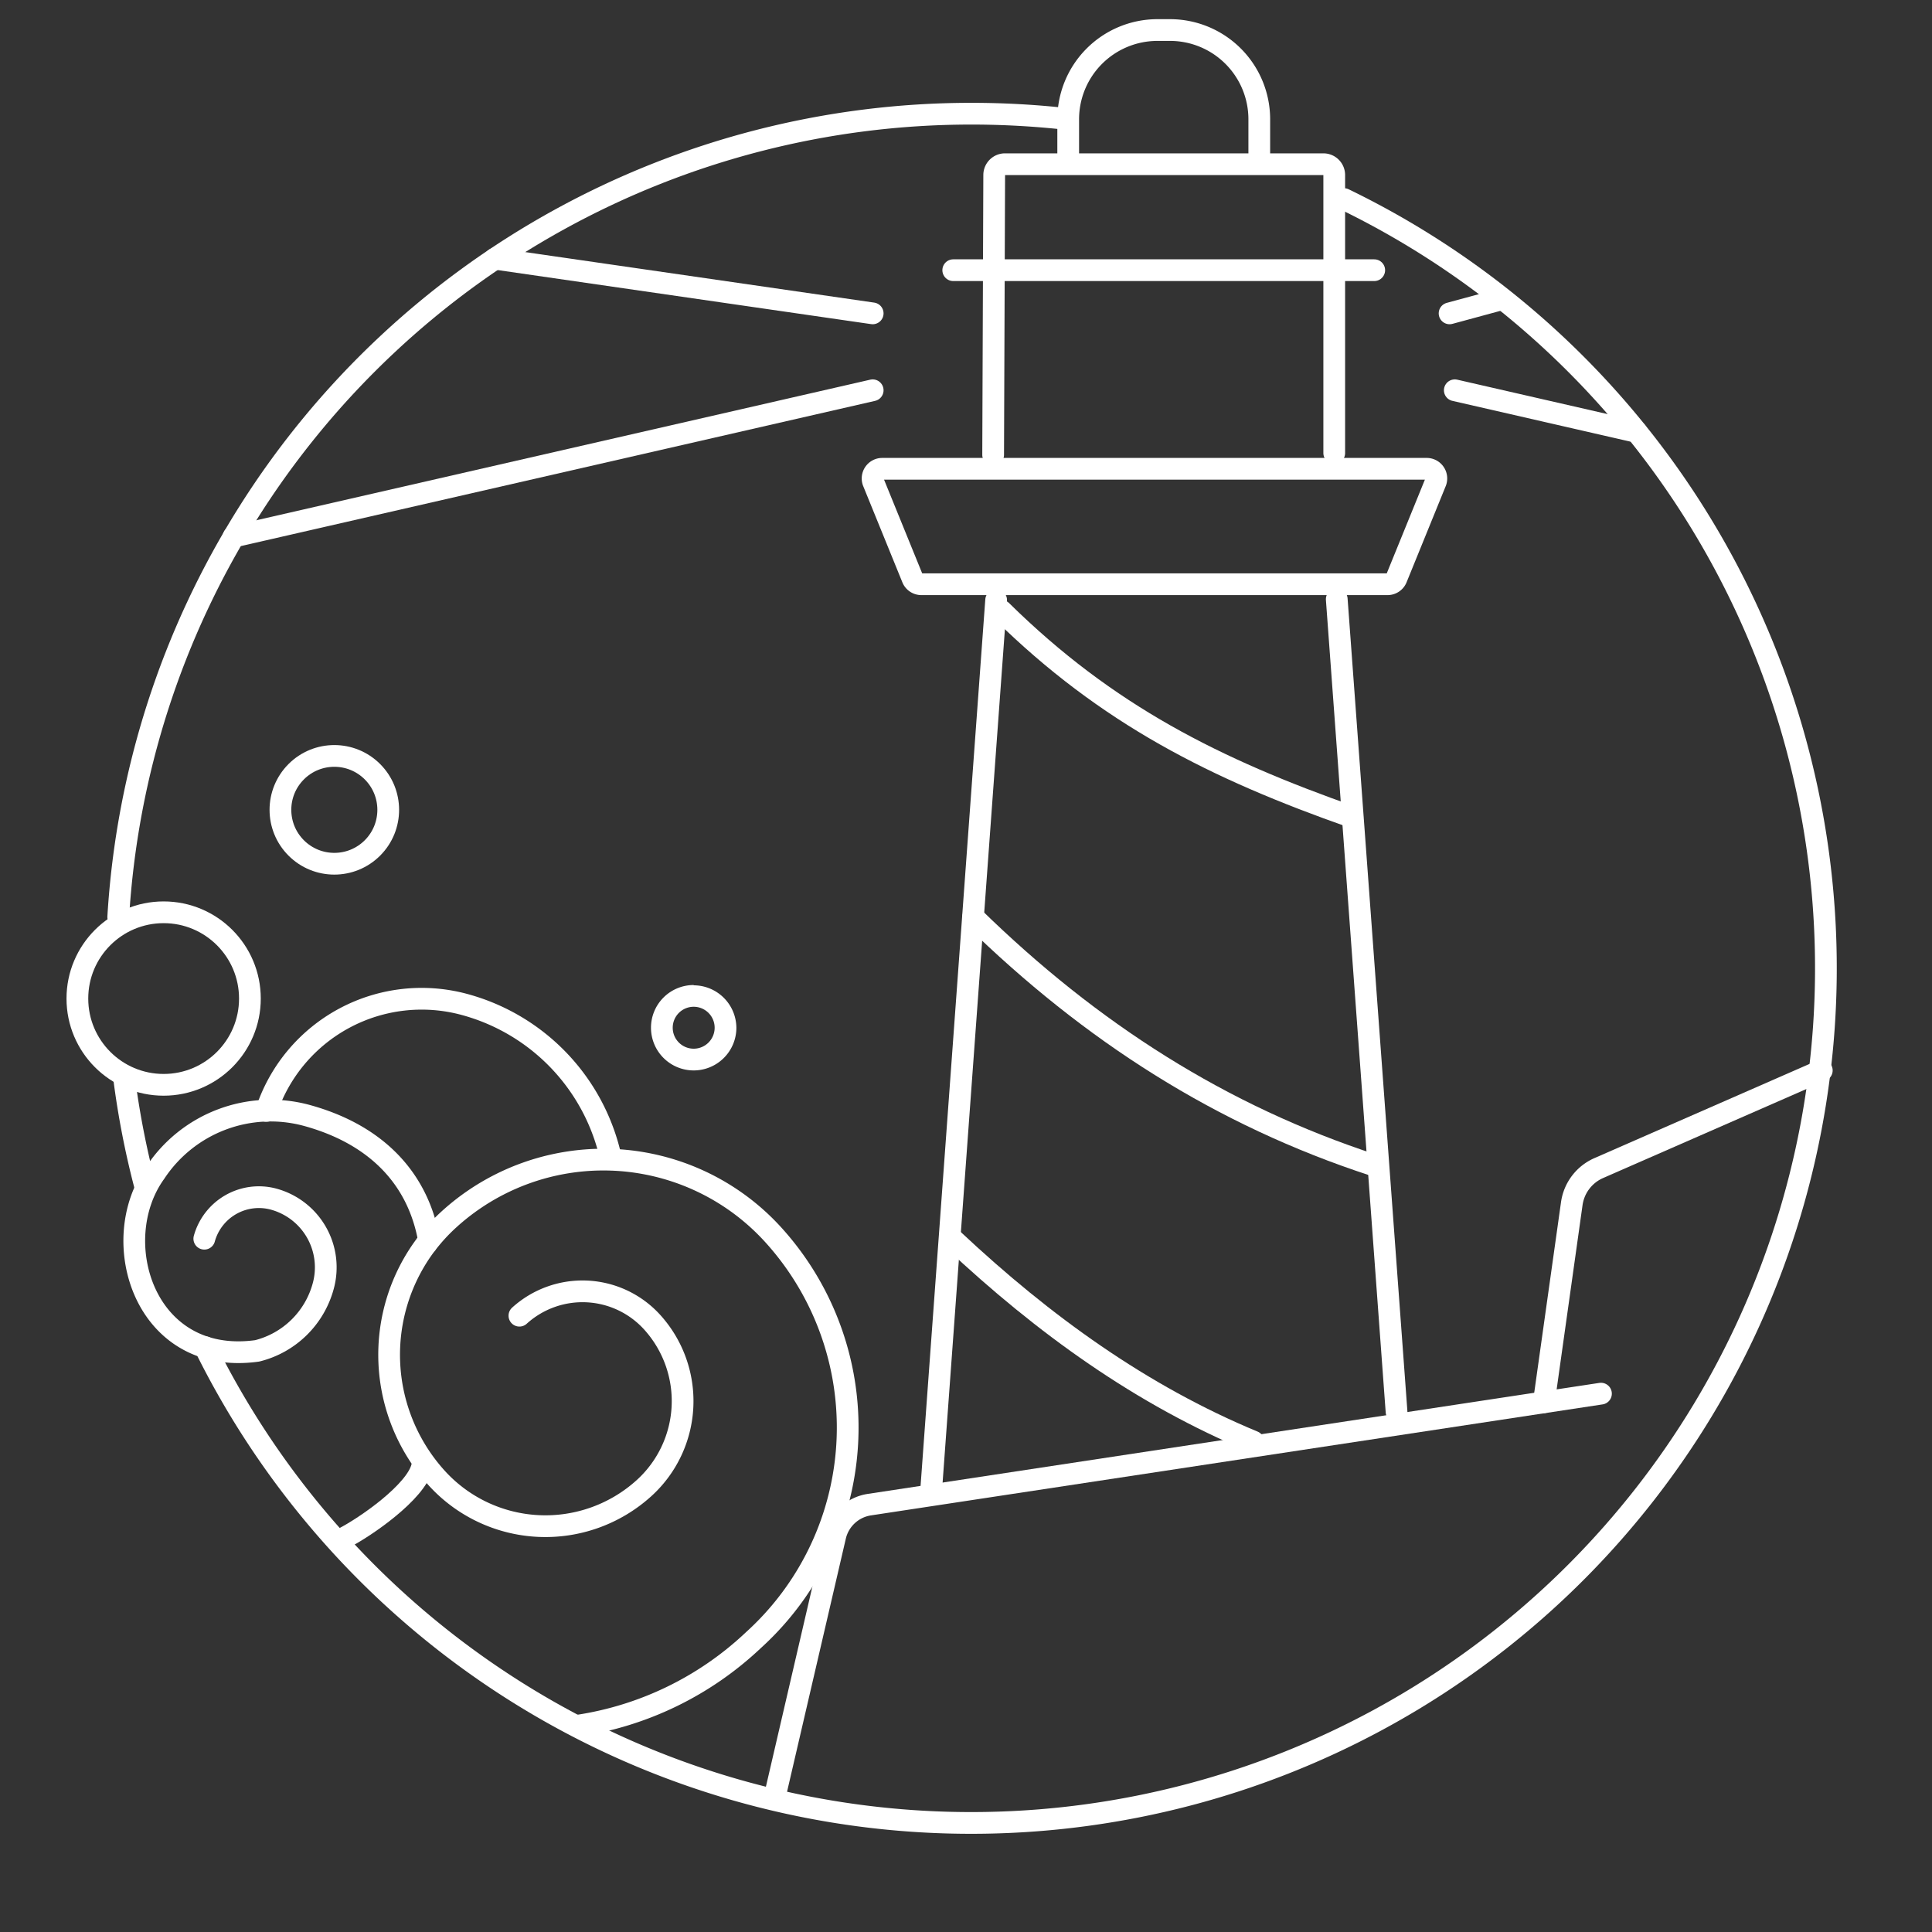 <svg id="Layer_1" data-name="Layer 1" xmlns="http://www.w3.org/2000/svg" viewBox="0 0 200 200"><rect x="0" y="0" width="200" height="200" fill="#333333" stroke="none"/><defs><style>.cls-1,.cls-2,.cls-3,.cls-5{fill:none;stroke:#fff;stroke-width:2.25px;}.cls-1,.cls-2,.cls-3{stroke-linecap:round;}.cls-1{stroke-linejoin:round;}.cls-2,.cls-5{stroke-miterlimit:10;}.cls-3{stroke-linejoin:bevel;}.cls-4{fill:#fff;}</style></defs><title>Artboard 1</title><g id="text"><path class="cls-1" d="M139.13,20.61A88.48,88.48,0,1,1,21.23,139.46"/><path class="cls-1" d="M12.24,94.93a88.47,88.47,0,0,1,88.31-83.16,89.42,89.42,0,0,1,10,.56"/><path class="cls-1" d="M15,122.69a88.06,88.06,0,0,1-2.14-11"/><path class="cls-2" d="M159.82,145.16l2.89-20.56a4.74,4.74,0,0,1,2.79-3.68l23.09-10.11"/><path class="cls-1" d="M80.16,186.17,86.47,159A4.29,4.29,0,0,1,90,155.76l75.73-11.49"/><path class="cls-2" d="M98.68,128.35c9.35,8.77,19.5,16.09,31.08,20.89"/><line class="cls-2" x1="138.38" y1="62.03" x2="144.57" y2="146.15"/><line class="cls-2" x1="96.38" y1="154.44" x2="103.12" y2="62.12"/><path class="cls-1" d="M147.72,48.53H91.3a1,1,0,0,0-.91,1.34l4.07,10a1,1,0,0,0,.91.61h48.28a1,1,0,0,0,.91-.61l4.07-10a1,1,0,0,0-.91-1.34Z"/><path class="cls-2" d="M102.81,47.08l.11-29A1.12,1.12,0,0,1,104,17h33a1.12,1.12,0,0,1,1.12,1.12V46.9"/><path class="cls-2" d="M110.58,16.47V12.4a9.24,9.24,0,0,1,9.18-9.29h1.42a9.24,9.24,0,0,1,9.18,9.29v4.07"/><path class="cls-2" d="M103.67,63.23C114.6,74,125.83,79.61,140,84.59"/><path class="cls-2" d="M100.74,94.93c12.21,11.94,25.7,20.55,41.44,25.69"/><line class="cls-2" x1="98.68" y1="27.97" x2="142.26" y2="27.97"/><path class="cls-3" d="M21.15,128.23a5.86,5.86,0,0,1,7.2-4.09,7.32,7.32,0,0,1,5.11,9,9.45,9.45,0,0,1-6.83,6.7C14.93,141.47,11,128.42,16.07,121.4a14.3,14.3,0,0,1,15.73-5.92c6.67,1.84,11.17,6,12.5,12.35"/><path class="cls-3" d="M63.26,120a21.17,21.17,0,0,0-15.11-16,16.94,16.94,0,0,0-20.58,11"/><path class="cls-3" d="M44.11,128.81A19,19,0,0,0,45.2,153a15.2,15.2,0,0,0,21.47,1.05,12.16,12.16,0,0,0,.84-17.18h0a9.73,9.73,0,0,0-13.74-.67"/><path class="cls-3" d="M59.82,178.64A33.75,33.75,0,0,0,78,169.78a29.69,29.69,0,0,0,2.06-41.94h0a23.75,23.75,0,0,0-33.55-1.64h0a19.11,19.11,0,0,0-2.35,2.55"/><path class="cls-3" d="M35.52,159.26c2.4-1.23,7.53-4.82,8.17-7.4"/><path class="cls-4" d="M71.81,104.22a2.17,2.17,0,1,1-2.17,2.17h0a2.17,2.17,0,0,1,2.17-2.17m0-2.25a4.42,4.42,0,1,0,4.42,4.42h0A4.43,4.43,0,0,0,71.81,102Z"/><circle class="cls-5" cx="34.61" cy="83.83" r="5.58" transform="translate(-49.14 49.03) rotate(-45)"/><line class="cls-2" x1="90.34" y1="40.4" x2="24.18" y2="55.55"/><line class="cls-2" x1="90.34" y1="32.44" x2="51.24" y2="26.78"/><line class="cls-2" x1="150.6" y1="40.4" x2="169.42" y2="44.71"/><line class="cls-2" x1="150.06" y1="32.44" x2="155.48" y2="30.97"/><circle class="cls-3" cx="16.94" cy="103.37" r="8.93"/></g></svg>
